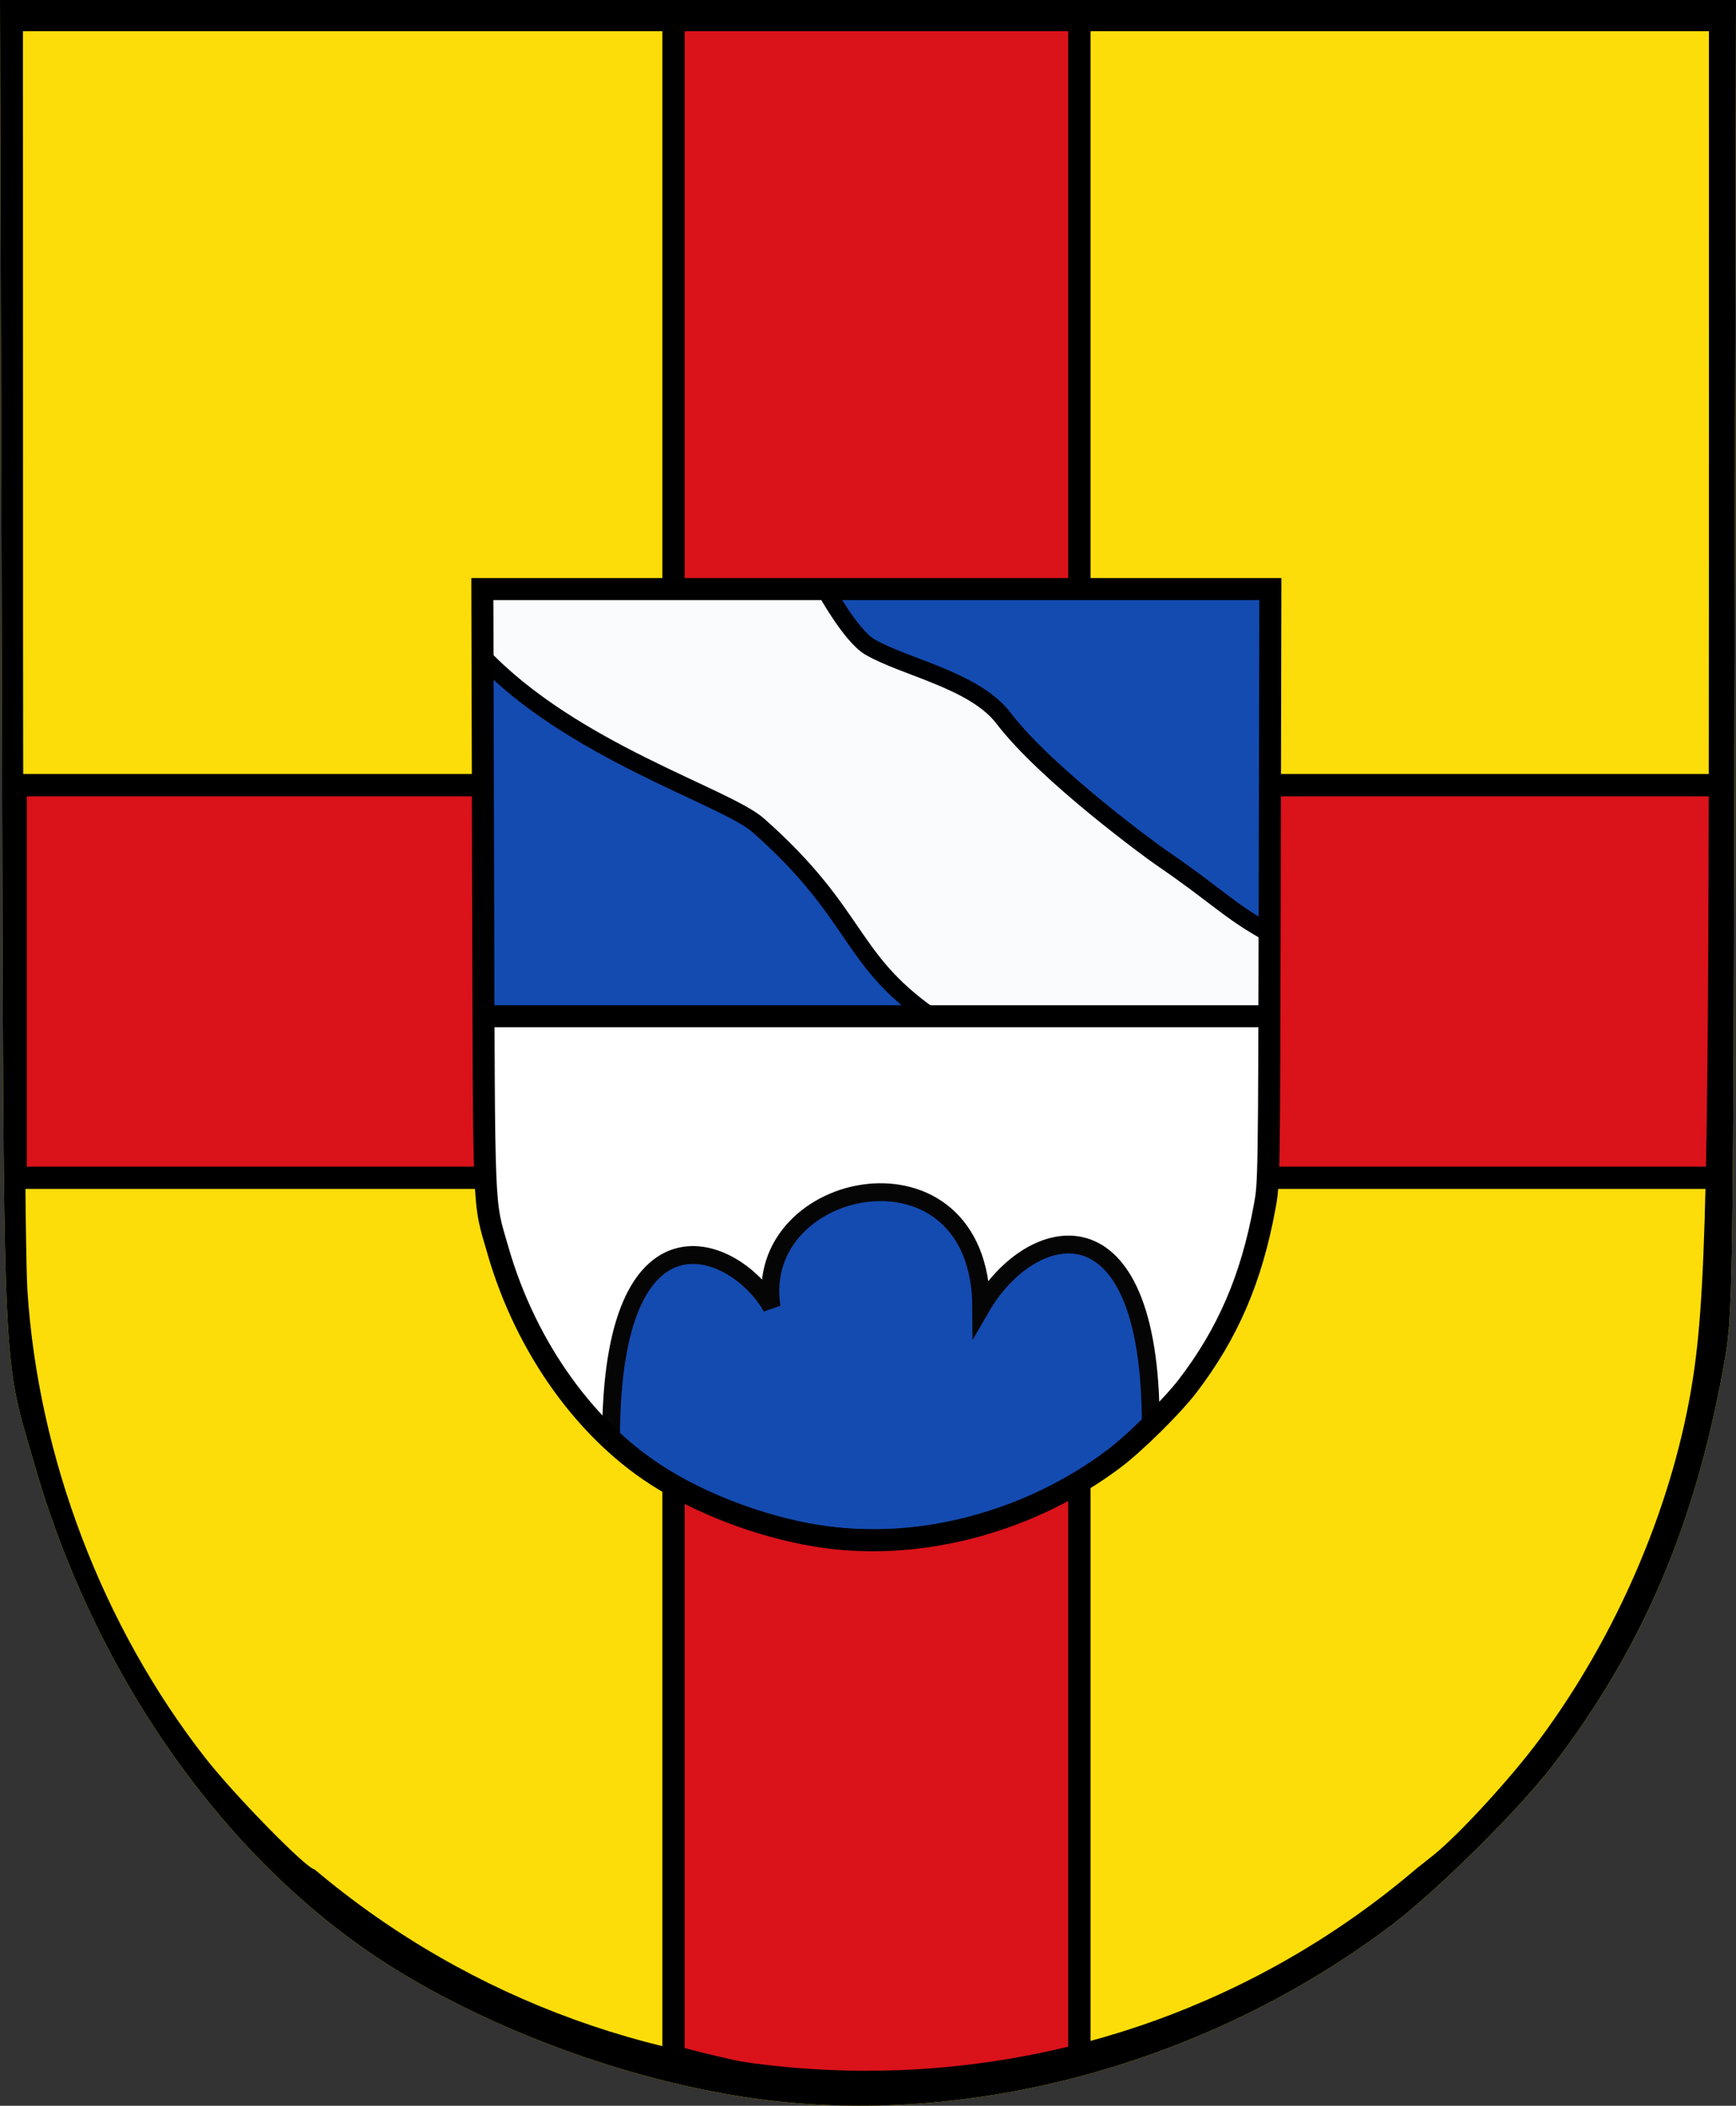 <svg height="471.989" width="389.218" xmlns="http://www.w3.org/2000/svg"><rect width="100%" height="100%" fill="#333333" stroke="none"/><path d="M169.77 470.449c-26.985-3.675-57.08-14.38-80.374-28.59-37.414-22.823-67.716-64.976-81.659-113.595C.36 302.537.837 314.192.396 148.75L0 0H389.219l-.318 147.25c-.316 146.454-.33 147.315-2.506 159.25-6.488 35.59-18.157 62.848-38.099 89-7.628 10.004-26.064 28.278-36.394 36.075-40.898 30.867-94.091 45.416-142.132 38.874z" fill="#fcdd09"/><path d="M242 460.989c-42 9-57 9-91 0v-197H3.5v-88H151v-172h91v172h143.9v88H242z" fill="#da121a" fill-rule="evenodd" stroke="#000" stroke-width="5"/><path d="M169.77 470.449c-26.985-3.675-57.08-14.38-80.374-28.59-37.414-22.823-67.716-64.976-81.659-113.595C.36 302.537.837 314.192.396 148.75L0 0H389.219l-.318 147.25c-.316 146.454-.33 147.315-2.506 159.25-6.488 35.59-18.157 62.848-38.099 89-7.628 10.004-26.064 28.278-36.394 36.075-40.898 30.867-94.091 45.416-142.132 38.874zm147.879-51.677 3.559-2.819c5.732-4.54 17.517-17.37 24.059-26.193 17.004-22.934 29.268-51.273 33.891-78.314 3.39-19.828 3.972-45.71 3.981-177.196L383.15 7h-378l.021 133.75c.012 73.993.449 140.354.978 148.532 2.42 37.364 16.828 75.218 39.848 104.7 6.527 8.358 22.836 25.002 24.51 25.013 70.595 59.568 175.476 60.923 247.143-.223z"/><path d="M185.077 345.284c-12.41-1.682-26.252-6.58-36.964-13.084-17.207-10.444-31.142-29.735-37.555-51.985-3.393-11.774-3.173-6.44-3.376-82.152L107 129.989h179l-.146 67.387c-.145 67.023-.151 67.417-1.152 72.879-2.984 16.287-8.35 28.762-17.522 40.73-3.508 4.578-11.987 12.94-16.737 16.509-18.81 14.126-43.272 20.784-65.366 17.79z" fill="#fff"/><path d="m107.182 226.989-.182-97h179l-.146 97z" fill="#144bb1"/><g stroke="#000"><g fill-rule="evenodd" opacity=".98" stroke-width="4"><path d="M137 322.389c0-55 28-43.55 36-29.4-4.607-29.03 46.794-39.311 47 0 11-19 38-25.8 38 26.2-33 32.8-85.352 34.3-121 3.2z" fill="#0f47af"/><path d="M108 146.989c20.323 21.402 54.694 31.545 62 38 22.402 19.795 20 29.6 38.3 42.6h76v-18.6c-9-5-11.34-8.148-24.3-17-1.363-.931-25.31-18.31-35-31-6.549-8.577-22.183-11.42-30-16-4.245-2.488-10-13-10-13h-77z" fill="#fff"/></g><path d="M185.208 344.546c-12.25-1.66-25.91-6.496-36.485-12.915-16.983-10.309-30.738-29.35-37.067-51.311-3.35-11.621-3.133-6.356-3.333-81.087l-.18-67.191h176.68l-.144 66.513c-.144 66.155-.15 66.543-1.138 71.934-2.945 16.076-8.242 28.39-17.294 40.202-3.463 4.519-11.832 12.773-16.52 16.295-18.566 13.943-42.712 20.515-64.52 17.56zm99.167-116.762H108.568" fill="none" stroke-width="4.935"/></g></svg>